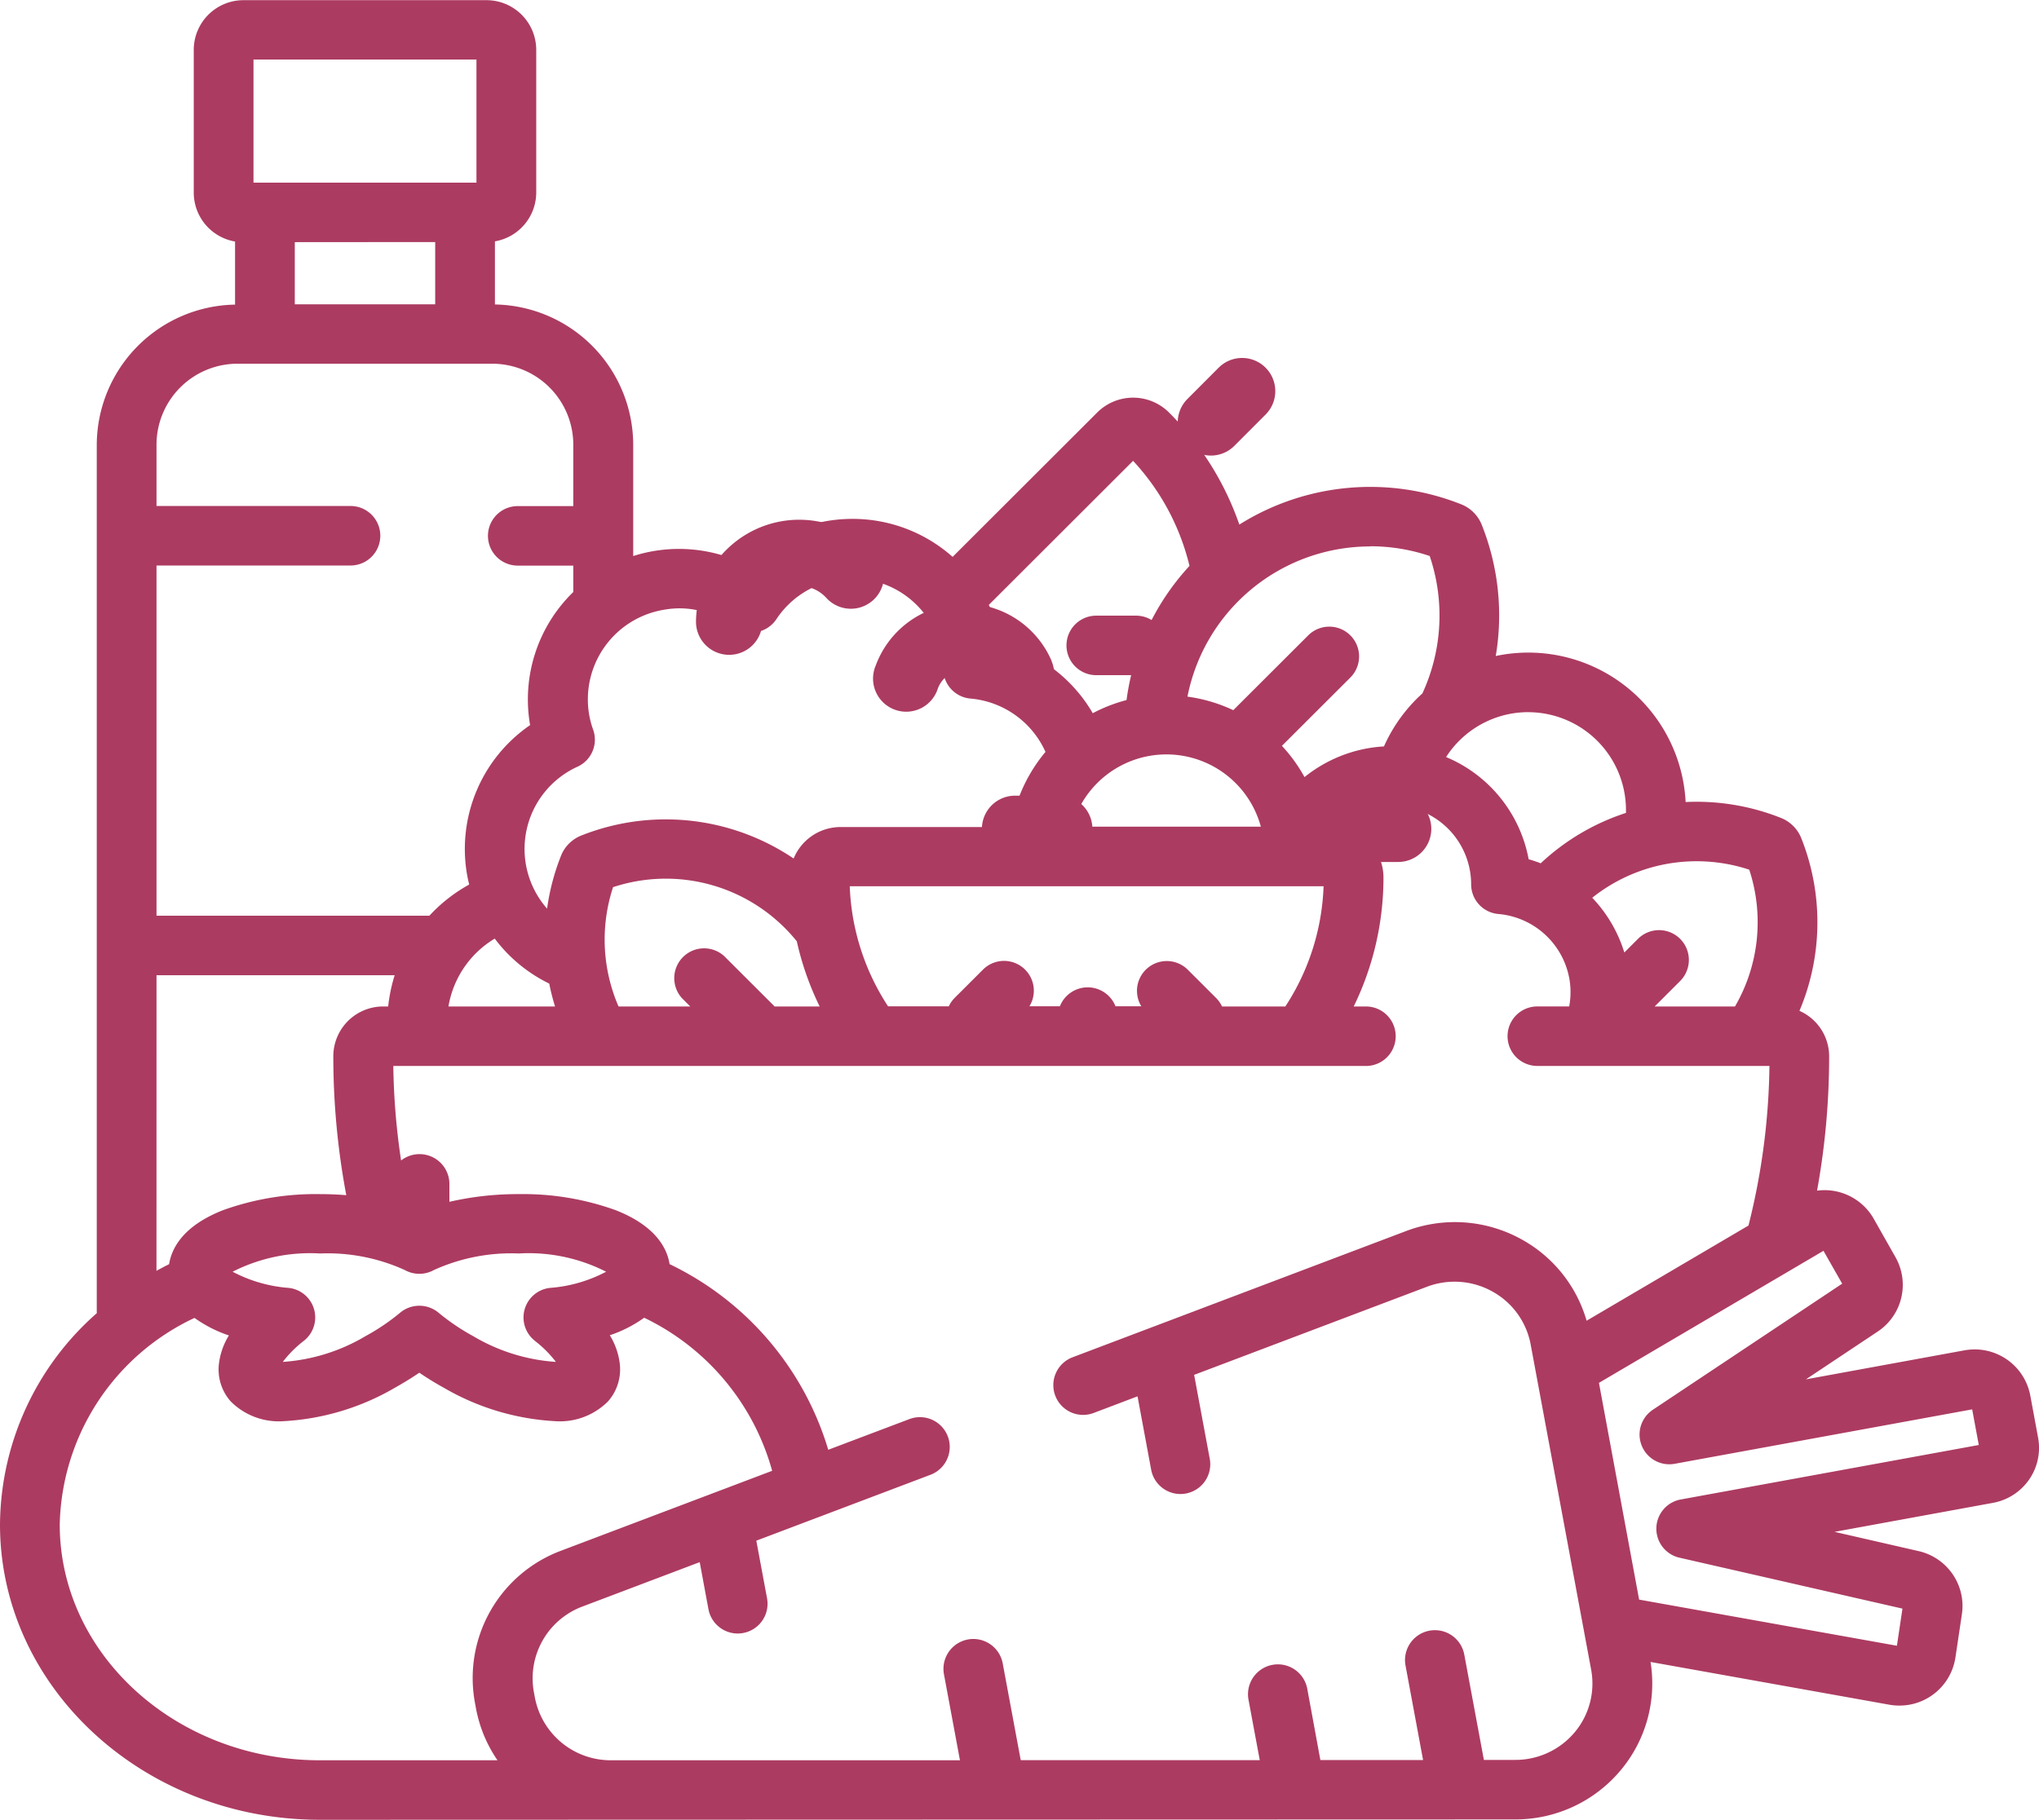 <svg xmlns="http://www.w3.org/2000/svg" width="55.839" height="49.847" viewBox="0 0 55.839 49.847">
  <g id="food-and-restaurant" transform="translate(0 -32.339)">
    <g id="Group_17" data-name="Group 17" transform="translate(19.06 46.574)">
      <g id="Group_16" data-name="Group 16" transform="translate(0 0)">
        <path id="Path_12" data-name="Path 12" d="M162.314,192.2a2.827,2.827,0,0,0-4.912,1.859.908.908,0,0,0,.893.923h.016a.908.908,0,0,0,.908-.893,1.008,1.008,0,0,1,1.027-.992,1,1,0,0,1,.727.327.908.908,0,1,0,1.341-1.225Z" transform="translate(-157.402 -191.28)" fill="#ac3b61"/>
      </g>
    </g>
    <g id="Group_19" data-name="Group 19" transform="translate(23.927 48.875)">
      <g id="Group_18" data-name="Group 18">
        <path id="Path_13" data-name="Path 13" d="M202.47,211.86a2.594,2.594,0,0,0-4.82.115.908.908,0,1,0,1.7.632.781.781,0,0,1,1-.46.767.767,0,0,1,.444.424.908.908,0,0,0,1.672-.711Z" transform="translate(-197.594 -210.283)" fill="#ac3b61"/>
      </g>
    </g>
    <g id="Group_21" data-name="Group 21" transform="translate(32.252 42.144)">
      <g id="Group_20" data-name="Group 20">
        <path id="Path_14" data-name="Path 14" d="M268.745,154.959a.908.908,0,0,0-1.284,0l-.856.858a.908.908,0,0,0,1.286,1.283l.856-.858A.908.908,0,0,0,268.745,154.959Z" transform="translate(-266.339 -154.693)" fill="#ac3b61"/>
      </g>
    </g>
    <g id="Group_23" data-name="Group 23" transform="translate(26.889 54.134)">
      <g id="Group_22" data-name="Group 22">
        <path id="Path_15" data-name="Path 15" d="M224.168,253.709h-1.21a.908.908,0,1,0,0,1.816h1.21a.908.908,0,1,0,0-1.816Z" transform="translate(-222.049 -253.709)" fill="#ac3b61"/>
      </g>
    </g>
    <g id="Group_25" data-name="Group 25" transform="translate(36.17 54.134)">
      <g id="Group_24" data-name="Group 24">
        <path id="Path_16" data-name="Path 16" d="M300.811,253.709H299.6a.908.908,0,1,0,0,1.816h1.211a.908.908,0,1,0,0-1.816Z" transform="translate(-298.692 -253.709)" fill="#ac3b61"/>
      </g>
    </g>
    <g id="Group_27" data-name="Group 27" transform="translate(0 32.339)">
      <g id="Group_26" data-name="Group 26" transform="translate(0 0)">
        <path id="Path_17" data-name="Path 17" d="M55.812,66.006,55.6,64.861A1.549,1.549,0,0,0,54.074,63.6a1.566,1.566,0,0,0-.282.026l-4.336.794,1.964-1.308a1.536,1.536,0,0,0,.488-2.04l-.594-1.049a1.549,1.549,0,0,0-1.553-.772,20.543,20.543,0,0,0,.331-3.681,1.363,1.363,0,0,0-.813-1.244,6.228,6.228,0,0,0,.05-4.729.991.991,0,0,0-.555-.555,6.242,6.242,0,0,0-2.312-.443q-.152,0-.3.007a4.314,4.314,0,0,0-5.2-4,6.692,6.692,0,0,0-.381-3.587,1,1,0,0,0-.565-.568,6.744,6.744,0,0,0-6.076.555,8.056,8.056,0,0,0-1.926-3.07,1.392,1.392,0,0,0-1.966,0l-3.96,3.955a4.12,4.12,0,0,0-2.744-1.041,4.146,4.146,0,0,0-2.953,1.235,4.125,4.125,0,0,0-3.05-.217V38.822a3.854,3.854,0,0,0-3.787-3.845V33.248a1.361,1.361,0,0,0,1.131-1.337V28a1.362,1.362,0,0,0-1.363-1.358H6.669A1.362,1.362,0,0,0,5.306,28v3.916a1.361,1.361,0,0,0,1.131,1.337v1.728A3.854,3.854,0,0,0,2.65,38.822V62.608A7.773,7.773,0,0,0,0,68.395c0,4.46,3.929,8.089,8.758,8.089l32.738-.01a3.754,3.754,0,0,0,2.883-1.342,3.7,3.7,0,0,0,.822-2.971l6.539,1.171a1.569,1.569,0,0,0,.275.024A1.549,1.549,0,0,0,53.55,72.04l.177-1.184a1.529,1.529,0,0,0-.008-.508,1.546,1.546,0,0,0-1.179-1.224l-2.3-.527,4.332-.793a1.542,1.542,0,0,0,1-.644A1.526,1.526,0,0,0,55.812,66.006ZM46.462,50.228a4.6,4.6,0,0,1,1.442.231,4.6,4.6,0,0,1-.391,3.748h-2.2l.7-.7a.816.816,0,0,0-1.158-1.151l-.372.372a3.777,3.777,0,0,0-.879-1.5A4.584,4.584,0,0,1,46.462,50.228Zm-4.613-4.083a2.681,2.681,0,0,1,2.679,2.677c0,.027,0,.054,0,.082a6.219,6.219,0,0,0-2.335,1.38c-.108-.041-.217-.079-.33-.11a3.784,3.784,0,0,0-2.261-2.8A2.677,2.677,0,0,1,41.849,46.144ZM37.525,41.6a5.084,5.084,0,0,1,1.628.267,5.089,5.089,0,0,1-.2,3.764A4.329,4.329,0,0,0,37.9,47.083a3.873,3.873,0,0,0-.436.05,3.826,3.826,0,0,0-1.739.79,4.314,4.314,0,0,0-.619-.856l1.876-1.873a.816.816,0,0,0-1.158-1.151l-2.05,2.047a4.287,4.287,0,0,0-1.255-.371,5.1,5.1,0,0,1,5-4.114Zm-6.268,12.6h-.709a.818.818,0,0,0-1.522,0h-.834a.816.816,0,0,0-1.276-1l-.771.77a.811.811,0,0,0-.162.232H24.32a6.43,6.43,0,0,1-1.049-3.289H36.247A6.43,6.43,0,0,1,35.2,54.206H33.466a.811.811,0,0,0-.162-.232l-.771-.77a.816.816,0,0,0-1.276,1Zm-1.9-4.919a2.679,2.679,0,0,1,5.172,0Zm1.673-10.021a6.438,6.438,0,0,1,1.545,2.878,6.712,6.712,0,0,0-1.038,1.483.815.815,0,0,0-.426-.12h-1.09a.815.815,0,1,0,0,1.63h.956a6.726,6.726,0,0,0-.126.682,4.287,4.287,0,0,0-.925.36,4.127,4.127,0,0,0-2.518-1.916v-.007a4.115,4.115,0,0,0-.329-1.044ZM16.242,46.62a2.453,2.453,0,0,1-.108-.408,2.488,2.488,0,0,1,2.032-2.87A2.533,2.533,0,0,1,18.6,43.3a2.478,2.478,0,0,1,1.489.5.82.82,0,0,0,1.171-.2,2.477,2.477,0,0,1,1.654-1.078,2.533,2.533,0,0,1,.432-.037,2.476,2.476,0,0,1,2.485,2.477.816.816,0,0,0,.746.81,2.489,2.489,0,0,1,2.054,1.461,4.29,4.29,0,0,0-.945,2.058H23.019a1.391,1.391,0,0,0-1.285.862,6.262,6.262,0,0,0-5.816-.629.988.988,0,0,0-.334.219.975.975,0,0,0-.22.334,6.226,6.226,0,0,0-.382,1.449,2.475,2.475,0,0,1,.832-3.887A.814.814,0,0,0,16.242,46.62Zm2.438,7.363.223.223H16.939a4.6,4.6,0,0,1-.15-3.268,4.607,4.607,0,0,1,5.032,1.483,8.032,8.032,0,0,0,.626,1.785H21.214l-1.376-1.374a.817.817,0,0,0-1.158,1.151Zm-3.483.223H12.281a2.68,2.68,0,0,1,1.268-1.859,4.109,4.109,0,0,0,1.492,1.232A6.286,6.286,0,0,0,15.2,54.206ZM6.942,28.267h6.106V31.64H6.942Zm4.976,5v1.705H8.073V33.27ZM4.286,42.127H9.6a.815.815,0,1,0,0-1.63H4.286V38.822A2.22,2.22,0,0,1,6.5,36.6h6.983A2.22,2.22,0,0,1,15.7,38.822V40.5H14.178a.815.815,0,1,0,0,1.63H15.7v.723a4.1,4.1,0,0,0-1.184,3.639V46.5A4.112,4.112,0,0,0,12.79,50.59c.016.093.037.185.059.276a4.335,4.335,0,0,0-1.09.854H4.286Zm0,11.223h6.523a4.262,4.262,0,0,0-.178.856h-.138a1.365,1.365,0,0,0-1.365,1.362,20.55,20.55,0,0,0,.355,3.807c-.235-.019-.476-.029-.721-.029a7.478,7.478,0,0,0-2.654.44C5,60.221,4.7,60.838,4.631,61.265c-.117.058-.232.119-.346.182ZM14.643,63.362a3.091,3.091,0,0,1,.579.578h-.03a5.1,5.1,0,0,1-2.241-.708,5.9,5.9,0,0,1-.938-.635.82.82,0,0,0-1.058,0,5.862,5.862,0,0,1-.938.635,5.1,5.1,0,0,1-2.241.708H7.746a3.087,3.087,0,0,1,.579-.579.814.814,0,0,0-.416-1.446,3.918,3.918,0,0,1-1.539-.443,4.672,4.672,0,0,1,2.392-.5,5.114,5.114,0,0,1,2.322.453.821.821,0,0,0,.8,0,5.117,5.117,0,0,1,2.323-.453,4.672,4.672,0,0,1,2.392.5,3.916,3.916,0,0,1-1.539.443.814.814,0,0,0-.416,1.446Zm-1.636,9.919.028.151a3.7,3.7,0,0,0,.589,1.422H8.758c-3.927,0-7.122-2.9-7.122-6.459a6.4,6.4,0,0,1,3.691-5.658,3.519,3.519,0,0,0,.941.48,1.926,1.926,0,0,0-.276.806,1.324,1.324,0,0,0,.325,1,1.86,1.86,0,0,0,1.459.542,6.774,6.774,0,0,0,3.033-.912q.357-.2.675-.415.316.217.675.415a6.776,6.776,0,0,0,3.033.912h0a1.86,1.86,0,0,0,1.459-.542,1.324,1.324,0,0,0,.325-1.005,1.926,1.926,0,0,0-.276-.806,3.526,3.526,0,0,0,.941-.48,6.6,6.6,0,0,1,3.505,4.193l-5.785,2.19A3.724,3.724,0,0,0,13.007,73.281Zm30.117.806a2.119,2.119,0,0,1-1.628.757h-.859L40.1,71.959a.818.818,0,0,0-1.609.3l.481,2.589H36.159L35.8,72.895a.818.818,0,0,0-1.609.3l.308,1.655-6.546,0-.493-2.65a.818.818,0,0,0-1.609.3l.438,2.354-9.558,0h0a2.113,2.113,0,0,1-2.083-1.719l-.028-.151a2.1,2.1,0,0,1,1.327-2.34l3.215-1.217.239,1.288a.817.817,0,0,0,.8.667.832.832,0,0,0,.15-.014.815.815,0,0,0,.655-.95l-.294-1.579,4.772-1.806a.815.815,0,1,0-.581-1.524l-2.221.84a8.267,8.267,0,0,0-4.345-5.085c-.067-.427-.372-1.044-1.476-1.478a7.478,7.478,0,0,0-2.654-.44,8.327,8.327,0,0,0-1.9.211v-.492a.818.818,0,0,0-1.323-.64,18.971,18.971,0,0,1-.213-2.589H37.407a.815.815,0,1,0,0-1.63h-.335a8.043,8.043,0,0,0,.815-3.534,1.388,1.388,0,0,0-1.256-1.379,2.159,2.159,0,0,1,1.115-.556,2.214,2.214,0,0,1,.377-.033,2.158,2.158,0,0,1,2.165,2.158.816.816,0,0,0,.746.811,2.165,2.165,0,0,1,1.945,1.781,2.122,2.122,0,0,1-.006.751H42.1a.815.815,0,1,0,0,1.63h6.357a18.721,18.721,0,0,1-.574,4.372l-4.433,2.607a3.721,3.721,0,0,0-1.769-2.222A3.767,3.767,0,0,0,38.5,60.36l-9.129,3.456a.815.815,0,1,0,.581,1.524l1.2-.455.373,2.009a.817.817,0,0,0,.8.667.831.831,0,0,0,.15-.014.815.815,0,0,0,.655-.95l-.428-2.3,6.372-2.412a2.13,2.13,0,0,1,1.8.131,2.094,2.094,0,0,1,1.044,1.449l1.655,8.9A2.079,2.079,0,0,1,43.124,74.087Zm2.918-6.379a.814.814,0,0,0-.035,1.6L52.1,70.7l-.152,1.017-7.06-1.264-1.1-5.937,6.149-3.617.512.9-5.187,3.455a.815.815,0,0,0,.6,1.479l8.147-1.491.181.976Z" transform="translate(0 -26.637)" fill="#ac3b61"/>
      </g>
    </g>
  </g>
</svg>
